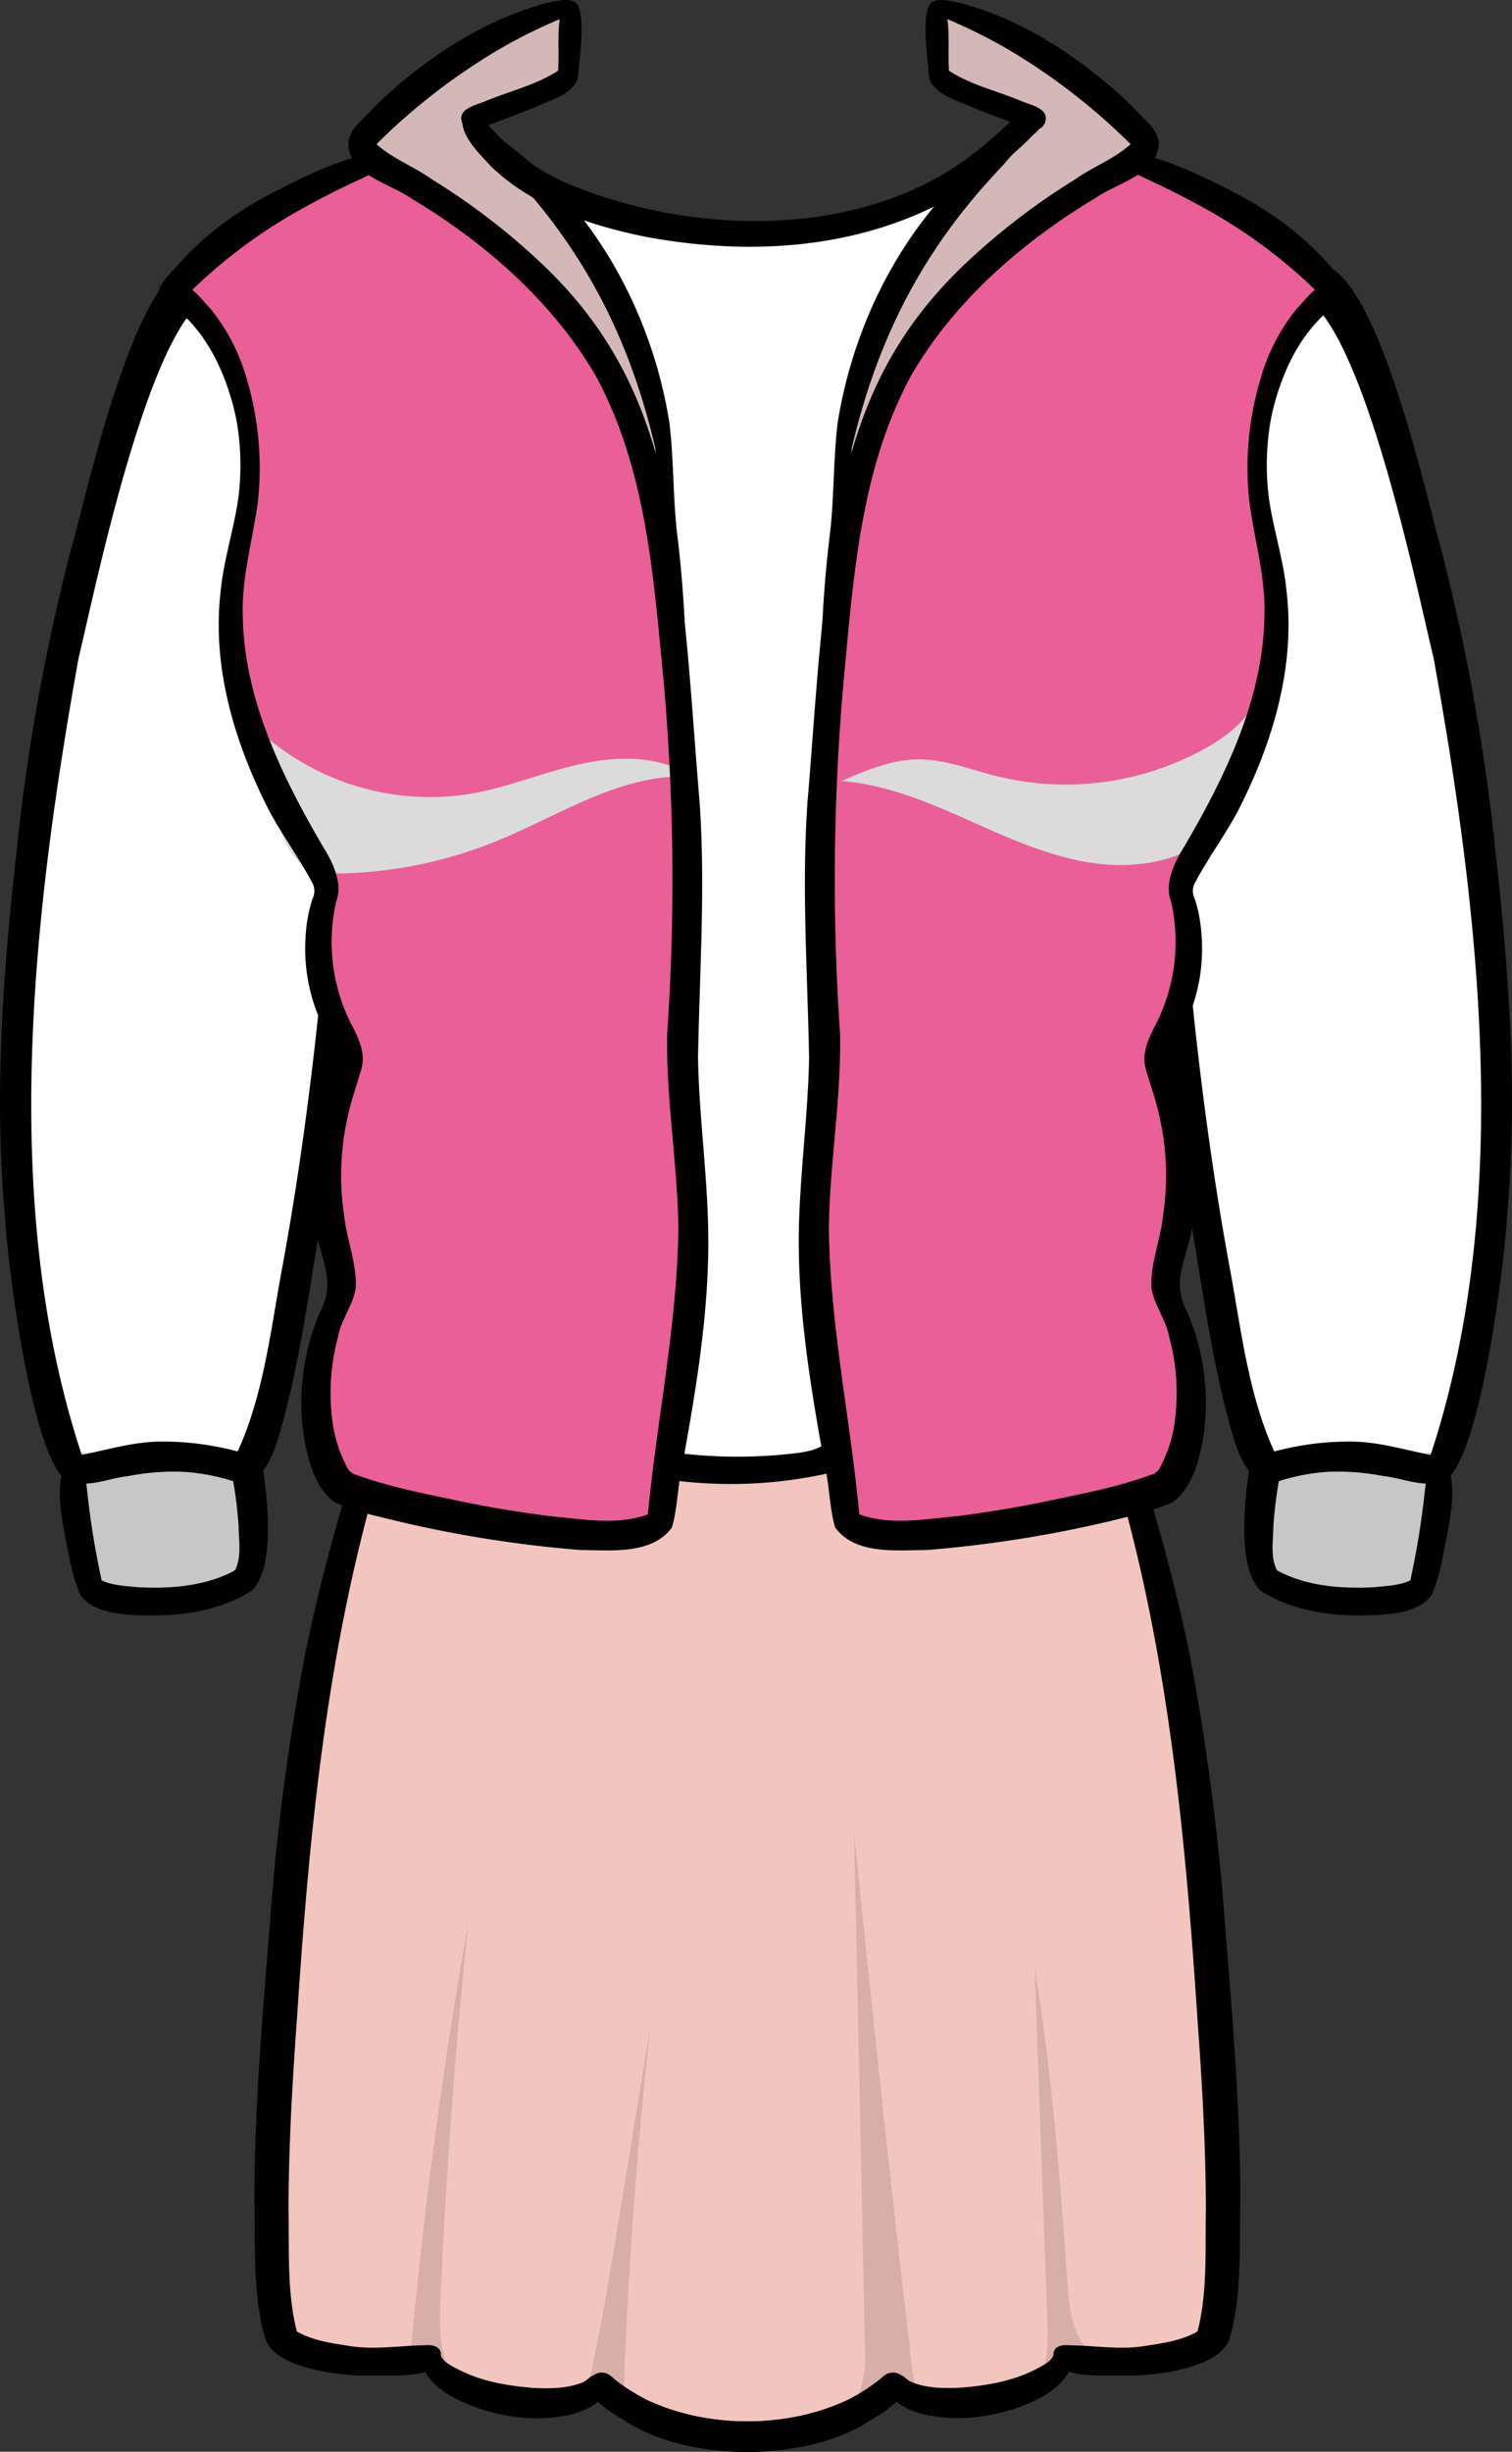 <svg xmlns="http://www.w3.org/2000/svg" viewBox="0 0 230.87 374.16"><rect x="0" y="0" width="230.87" height="374.16" fill="#333333" stroke="none"/><defs><style>.cls-1{isolation:isolate;}.cls-2{fill:#fff;}.cls-3{fill:#c7c7c7;}.cls-4{fill:#f2c5bf;}.cls-5{fill:#cca39d;opacity:0.68;}.cls-5,.cls-8{mix-blend-mode:multiply;}.cls-6{fill:#ea5f97;}.cls-7{fill:#d4b8b8;}.cls-8{fill:#dbdbdb;}</style></defs><g class="cls-1"><g id="Layer_2" data-name="Layer 2"><g id="Layer_132" data-name="Layer 132"><g id="Layer_72" data-name="Layer 72"><g id="Layer_126" data-name="Layer 126"><path class="cls-2" d="M10,220c-9.07-16.34-8.87-36.07-7.79-54.72,1.13-19.52,3-39,5.14-58.43A162.68,162.68,0,0,1,9.93,89.42a167.85,167.85,0,0,1,5.91-19.18l6.6-18.79c1.17-3.33,2.47-6.84,5.25-9C32.5,38.64,40,40.59,44.22,45s6,10.56,7.69,16.45c2.2,7.79,4.4,15.7,4.39,23.8,0,6.81-1.6,13.52-2.12,20.32-.67,8.67.42,17.39.15,26.08-.43,13.7-4.22,27-6.1,40.63-2.3,16.56-1.87,34-9.08,49.05A3,3,0,0,1,37.74,223a3.26,3.26,0,0,1-2.2-.26A34.94,34.94,0,0,0,19.8,221c-3.38.39-7.19,1.7-8.33,4.9C10.67,223.81,9.86,221.75,10,220Z"/><path class="cls-3" d="M13.34,236.68a25.83,25.83,0,0,1-1.66-15,56.89,56.89,0,0,0,12-.57,26.21,26.21,0,0,1,3.63-.42,21,21,0,0,1,7.42,1.76,6.84,6.84,0,0,1,2.7,1.51c1.06,1.11,1.24,2.78,1.29,4.31a51.25,51.25,0,0,1-1.45,14.07l-13.79,1.1c-3.07.25-6.45.4-8.87-1.5S11.54,235.89,13.34,236.68Z"/></g><path d="M9.62,225.47c-5-5.12-8.43-32.24-8.9-40.14C-.9,166.94.45,148.54,2.49,130.24A310.89,310.89,0,0,1,10.9,83.63C13,76.52,21.58,36.21,31,40.73c16.37-6,23.13,15.35,24.55,27.79,2.88,26.63,1.23,53.54-1.23,80.13-1,11.64-2.75,23.18-4.8,34.68s-3.39,23.13-6.53,34.4c-1,3.49-2.57,9.4-7.3,8.34a31.35,31.35,0,0,0-7.87-1.47,36.46,36.46,0,0,0-8.29.67C16.32,225.6,12.61,227.54,9.62,225.47Zm3-3.47c3.83-.77,7.59-1.91,11.54-2a44,44,0,0,1,12.13,1.51c3.9-8.56,5-18.17,6.67-27.35,4.41-23.63,6.79-47.91,8.38-71.82.93-18.72,3.56-51.56-4.34-68.17C44.46,48.92,39.55,42,32.88,45l.21-.07h0C23.35,46.26,14.42,90.5,12,100.42c-7,39.12-12.16,83.28.47,121.58Z"/><path d="M20.27,246.46c-2.83-.24-6.34-.59-8.06-3.15a30.61,30.61,0,0,1-1.56-5.26c-.7-4-2.77-11.37-.47-14.82a1.61,1.61,0,0,1,2.36.15c.64,1.06.5,2.41.71,3.6a126.67,126.67,0,0,0,2.27,14.19c1.57.81,4,.88,5.46,1.05,5,.27,10.41-.13,14.88-2.56,1.08-2,.59-4.59.57-6.8A64.43,64.43,0,0,0,35.21,224,2.43,2.43,0,0,1,40,223c.74,5.09,2.21,15.76-1.49,19.69C33.17,246.14,26.45,246.82,20.27,246.46Z"/></g><g id="Layer_72_copy" data-name="Layer 72 copy"><g id="Layer_126_copy" data-name="Layer 126 copy"><path class="cls-2" d="M220.92,220c9.07-16.34,8.87-36.07,7.79-54.72-1.13-19.52-3-39-5.14-58.43a162.68,162.68,0,0,0-2.63-17.44A169.82,169.82,0,0,0,215,70.24l-6.61-18.79c-1.17-3.33-2.47-6.84-5.24-9-4.81-3.78-12.3-1.83-16.54,2.58s-6,10.56-7.69,16.45c-2.19,7.79-4.4,15.7-4.39,23.8,0,6.81,1.6,13.52,2.12,20.32.67,8.67-.42,17.39-.15,26.08.43,13.7,4.23,27,6.1,40.63,2.3,16.56,1.87,34,9.08,49.05a3,3,0,0,0,1.41,1.67,3.26,3.26,0,0,0,2.2-.26A34.94,34.94,0,0,1,211.07,221c3.38.39,7.19,1.7,8.33,4.9C220.2,223.81,221,221.75,220.92,220Z"/><path class="cls-3" d="M217.53,236.68a25.83,25.83,0,0,0,1.66-15,56.89,56.89,0,0,1-11.95-.57,26.21,26.21,0,0,0-3.63-.42,21,21,0,0,0-7.42,1.76,6.84,6.84,0,0,0-2.7,1.51c-1.06,1.11-1.24,2.78-1.29,4.31a50.87,50.87,0,0,0,1.46,14.07l13.79,1.1c3.06.25,6.45.4,8.86-1.5S219.33,235.89,217.53,236.68Z"/></g><path d="M221.25,225.47c5-5.12,8.43-32.24,8.9-40.14,1.62-18.39.27-36.79-1.77-55.09A312.13,312.13,0,0,0,220,83.63c-2.06-7.11-10.69-47.42-20.15-42.9-16.37-6-23.13,15.35-24.55,27.79-2.88,26.63-1.23,53.54,1.23,80.13,1,11.64,2.75,23.18,4.8,34.68s3.39,23.13,6.53,34.4c1,3.49,2.57,9.4,7.3,8.34A31.35,31.35,0,0,1,203,224.6a36.42,36.42,0,0,1,8.29.67C214.55,225.6,218.26,227.54,221.25,225.47Zm-3-3.47c-3.84-.77-7.6-1.91-11.54-2a44,44,0,0,0-12.14,1.51c-3.9-8.56-5-18.17-6.67-27.35-4.41-23.63-6.79-47.91-8.38-71.82-.93-18.72-3.55-51.56,4.34-68.17C186.41,48.92,191.32,42,198,45l-.21-.07h0c9.75,1.38,18.68,45.62,21.12,55.54,7.05,39.12,12.17,83.28-.47,121.58Z"/><path d="M210.6,246.46c2.83-.24,6.34-.59,8.06-3.15a30.61,30.61,0,0,0,1.56-5.26c.7-4,2.77-11.37.48-14.82a1.62,1.62,0,0,0-2.37.15c-.64,1.06-.5,2.41-.71,3.6a126.67,126.67,0,0,1-2.27,14.19c-1.57.81-4,.88-5.46,1.05-5,.27-10.41-.13-14.88-2.56-1.08-2-.59-4.59-.57-6.8a64.43,64.43,0,0,1,1.22-8.86,2.43,2.43,0,0,0-4.75-1c-.74,5.09-2.21,15.76,1.49,19.69C197.7,246.14,204.42,246.82,210.6,246.46Z"/></g><g id="Layer_122" data-name="Layer 122"><g id="Layer_125" data-name="Layer 125"><path class="cls-4" d="M63.7,209.72c2.74-1.38,5.87.56,8.66,1.83,8,3.62,17.17,1.72,25.88,1,23.31-2,47.93,4.46,69.58-4.43,1.83,13,6.7,25.37,9.7,38.16,1.18,5,2.07,10.09,3,15.16,2.77,15.81,5.54,31.67,6.41,47.71.88,16.32-.22,32.69-2.24,48.91a74.34,74.34,0,0,1-23.83,1.86,2.7,2.7,0,0,1,1.37,2.23,32,32,0,0,1-25.78,2.77,59,59,0,0,1-12.22,5.48c-7,2.23-14.84,3.09-21.51,0-3.31-1.53-6.29-4-9.89-4.56-4.41-.69-8.72,1.6-13.18,1.93A15.55,15.55,0,0,1,65,359.6a26.57,26.57,0,0,1-21.72-3.79c-4.24-15.65-3-32.21-1.43-48.35,3-31.23,6.79-62.72,17.54-92.19A10.31,10.31,0,0,1,63.7,209.72Z"/><path class="cls-5" d="M62.62,360.06q3-33.45,8.87-66.55-3,28.92-4.27,58c-.2,4.53-.06,9.77,3.47,12.62C68.12,361.18,64.06,359.62,62.62,360.06Z"/><path class="cls-5" d="M89.39,366c2.26-9.77,3.87-19.68,5.49-29.58l4.43-27.19q-2.94,26.6-4,53.36c-.06,1.49-.08,3.11.79,4.32A4.16,4.16,0,0,0,89.39,366Z"/><path class="cls-5" d="M128.13,368.38a6.72,6.72,0,0,0,3.5-4.44,19.77,19.77,0,0,0,.45-5.8q-.83-39.19-1.66-78.39,4.13,41.06,8.88,82c.23,2,1.1,4.62,3.13,4.53C138.43,364.89,133.57,366.44,128.13,368.38Z"/><path class="cls-5" d="M157.31,364.76c2.69-2.47,2.76-6.62,2.63-10.28q-1-27-1.94-54c2.63,15.9,3.87,32,5,48.08.27,3.84.74,8.13,3.71,10.6C163.35,359.36,160.32,362,157.31,364.76Z"/></g><path d="M56,362.54c-4.16,0-13.91-1.08-15.47-5.56-2-6.65-1.51-14.4-1.69-21.07,0-13.91,1.19-27.78,2.31-41.63a358.44,358.44,0,0,1,5.58-42.55A281.88,281.88,0,0,1,55,221c1.08-3.26,2.16-6.56,3.52-9.72.39-.77.61-1.75,1.36-2.23,2.22-.59.64,3.88.58,5-1.11,5-2.56,9.94-3.78,14.93-7.1,25.85-9.59,52.6-11.35,79.27-.69,9.6-1.26,19.23-1.27,28.86.12,6.19-.28,12.67,1.27,18.69,2.44,1.4,5.24,1.78,8,2.21,3.81.63,7.65-.05,11.45-.1,1-.09,2.33,0,2.54,1.2C67.71,363.48,58.84,362.31,56,362.54Z"/><path d="M71.7,367a21,21,0,0,1-2-.91A11.93,11.93,0,0,1,66,363.45a9,9,0,0,1-1.38-2c-.4-.82-.63-2.11.13-2.81a1.44,1.44,0,0,1,1.68-.2,3,3,0,0,1,1,1.31l.21.28.34.35c.15.12.3.25.46.36a18.35,18.35,0,0,0,1.68.93,25.11,25.11,0,0,0,2.61,1.11l.15.05h0a30.78,30.78,0,0,0,3.13.85,44.21,44.21,0,0,0,5.51.74,32,32,0,0,0,3.53,0c.64-.06,1.29-.14,1.92-.26s1-.25,1.54-.41c.18-.07.37-.14.54-.22a2.69,2.69,0,0,0,.29-.16l.22-.16.31-.24h0l0,0h0a1.74,1.74,0,0,1,2.13-.3,1.72,1.72,0,0,1,.64,2.31,3.94,3.94,0,0,1-.86,1.17,8,8,0,0,1-1.52,1.12,13.14,13.14,0,0,1-4.61,1.49,23.58,23.58,0,0,1-3.84.31A28.21,28.21,0,0,1,71.7,367Z"/><path d="M103.76,372.94a29.15,29.15,0,0,1-7.38-2.9,20,20,0,0,1-3-2.14c-.53-.46-1.05-.94-1.56-1.42a10.86,10.86,0,0,1-1.43-1.68,2.15,2.15,0,0,1-.29-.79,1.48,1.48,0,0,1,1.83-1.62,4.53,4.53,0,0,1,1.51.95c.39.31.79.6,1.2.88a30.85,30.85,0,0,0,2.85,1.6,41.27,41.27,0,0,0,4.39,1.82l.15.05.06,0a39.48,39.48,0,0,0,4.36,1.16,39.91,39.91,0,0,0,5.1.63,45.11,45.11,0,0,0,5.24-.05,43.48,43.48,0,0,0,4.92-.66,38.56,38.56,0,0,0,4.25-1.14,33.63,33.63,0,0,0,3.41-1.36,30.22,30.22,0,0,0,3-1.73c.52-.35,1-.7,1.53-1.09s.75-.65,1.15-.94a2.12,2.12,0,0,1,3.41,1.67,2.24,2.24,0,0,1-.63,1.53,9.86,9.86,0,0,1-1,.91c-.41.33-.82.65-1.25,1a26.46,26.46,0,0,1-3.64,2.23,39.25,39.25,0,0,1-6,2.46,40.93,40.93,0,0,1-7.66,1.61,41.94,41.94,0,0,1-4.62.26A41,41,0,0,1,103.76,372.94Z"/><path d="M172.23,362.54c4.17,0,13.91-1.08,15.48-5.56,2-6.65,1.5-14.4,1.68-21.07,0-13.91-1.18-27.78-2.3-41.63a360.52,360.52,0,0,0-5.58-42.55A281.92,281.92,0,0,0,173.18,221c-1.07-3.26-2.15-6.56-3.51-9.72-.39-.77-.61-1.75-1.36-2.23-2.22-.59-.65,3.88-.58,5,1.1,5,2.55,9.94,3.77,14.93,7.11,25.85,9.6,52.6,11.35,79.27.7,9.6,1.26,19.23,1.28,28.86-.13,6.19.28,12.67-1.28,18.69-2.43,1.4-5.24,1.78-8,2.21-3.81.63-7.65-.05-11.46-.1-1-.09-2.33,0-2.54,1.2C160.51,363.48,169.38,362.31,172.23,362.54Z"/><path d="M168,206.64a.76.76,0,0,1,.82.28,2.09,2.09,0,0,1,.35.86c.71,2.87,1.13,5.83,2.11,8.61a2.59,2.59,0,0,1,.22,1,16.94,16.94,0,0,1-4.13-7.47A3.78,3.78,0,0,1,168,206.64Z"/><path d="M156.52,367a20.82,20.82,0,0,0,2-.91,12.09,12.09,0,0,0,3.63-2.68,9,9,0,0,0,1.38-2c.39-.82.62-2.11-.14-2.81a1.42,1.42,0,0,0-1.67-.2c-.51.28-.69.84-1,1.31l-.2.28-.34.35c-.15.12-.31.25-.47.36a17,17,0,0,1-1.67.93,25.11,25.11,0,0,1-2.61,1.11l-.16.05h0a31.31,31.31,0,0,1-3.12.85,44.72,44.72,0,0,1-5.51.74,32,32,0,0,1-3.53,0c-.65-.06-1.29-.14-1.93-.26a15.65,15.65,0,0,1-1.53-.41l-.55-.22-.29-.16-.21-.16-.32-.24h0l0,0h0a1.73,1.73,0,0,0-2.78,2,4.12,4.12,0,0,0,.86,1.17,8.34,8.34,0,0,0,1.53,1.12,13.14,13.14,0,0,0,4.61,1.49,23.49,23.49,0,0,0,3.84.31A28.3,28.3,0,0,0,156.52,367Z"/><path d="M124.46,372.94a29.3,29.3,0,0,0,7.38-2.9,20.52,20.52,0,0,0,3-2.14c.53-.46,1.05-.94,1.55-1.42a10.34,10.34,0,0,0,1.43-1.68,2.16,2.16,0,0,0,.3-.79,1.48,1.48,0,0,0-1.83-1.62,4.34,4.34,0,0,0-1.51.95c-.39.31-.79.6-1.2.88a30.85,30.85,0,0,1-2.85,1.6,43.07,43.07,0,0,1-4.39,1.82l-.16.05-.06,0a38.34,38.34,0,0,1-4.36,1.16,39.54,39.54,0,0,1-5.09.63,45.05,45.05,0,0,1-5.24-.05,43.66,43.66,0,0,1-4.93-.66,39.79,39.79,0,0,1-4.25-1.14,35.6,35.6,0,0,1-3.41-1.36,31.16,31.16,0,0,1-3-1.73c-.53-.35-1-.7-1.54-1.09s-.75-.65-1.14-.94a2.14,2.14,0,0,0-2.8.2,2.08,2.08,0,0,0-.61,1.47,2.2,2.2,0,0,0,.63,1.53,8.94,8.94,0,0,0,1,.91c.4.33.82.65,1.24,1a27.18,27.18,0,0,0,3.65,2.23,38.84,38.84,0,0,0,6,2.46,40.93,40.93,0,0,0,7.66,1.61,41.81,41.81,0,0,0,4.62.26A41,41,0,0,0,124.46,372.94Z"/><path d="M54.34,230a1.13,1.13,0,0,1-.84-1.33,84.58,84.58,0,0,1,5.92-19c2.47-5.6,10.15-1.52,14.64-1.27,6.62,1,13.29,1.69,20,2.09a325.42,325.42,0,0,0,71.51-4.27c1.61-.4,4.43,0,3.2,2.33A5.36,5.36,0,0,1,166.4,210a66.19,66.19,0,0,1-8.15,2.29c-18.37,3.88-37.34,4.1-56,3.79-13-.68-26.14-1-38.77-4.19-4,5-5.55,11.53-7.81,17.42A1.11,1.11,0,0,1,54.34,230Z"/><path d="M96.83,221.8a220.08,220.08,0,0,1-29.13-4.23c-1.38-.43-11.28-2.17-9.32-3.73,1.87-.29,3.92.68,5.76.93,4.83,1,9.67,1.89,14.55,2.63,27.72,4.2,56.45,4.23,83.71-2.7,1.44-.39,2.88-.75,4.23-1.25.81-.46,2.06-.85,2.5.27a1.2,1.2,0,0,1-.68,1.54c-4.23,1.33-8.54,2.39-12.89,3.31a204.43,204.43,0,0,1-58.88,3.22Z"/></g><g id="Layer_123_copy_2" data-name="Layer 123 copy 2"><g id="Layer_124_copy_2" data-name="Layer 124 copy 2"><path class="cls-6" d="M27.87,42.89A56.58,56.58,0,0,1,59.16,24,136.15,136.15,0,0,0,80.87,42a25.4,25.4,0,0,1,5.46,4.3,23.55,23.55,0,0,1,3.54,6.45l4.24,10.07c4,9.54,8.1,19.45,7.06,29.92a23.54,23.54,0,0,0-1.64-18.47A108.94,108.94,0,0,1,130,75.47c-.78-7.06,3.88-13.44,8.29-19,9.75-12.32,20.08-25.1,34.47-31.41a128.5,128.5,0,0,1,31.2,18,35.53,35.53,0,0,0-12,27.7c.33,8.9,4,17.5,3.7,26.4-.5,12.45-8.69,23-14.08,34.26a9.84,9.84,0,0,0-1.34,5.45,29.56,29.56,0,0,0,1.38,4.14c1.37,4.9-2.17,9.71-3.21,14.69-1.47,7,2.09,14,3,21.12a28.89,28.89,0,0,1-4.13,18.78c5.8,5.05,5.14,14.09,3.92,21.69-.57,3.6-1.4,7.6-4.39,9.69a13.77,13.77,0,0,1-5.81,1.87q-16.17,2.61-32.38,4.94a11.63,11.63,0,0,1-5.38-.09c-4.5-1.56-5.25-7.5-5.21-12.26a80.25,80.25,0,0,1-26.53,1.71,12,12,0,0,1,.88,7.95,73.86,73.86,0,0,1-48.87-5.36,10.6,10.6,0,0,1-3.57-2.42A9.61,9.61,0,0,1,48,218.39a27.83,27.83,0,0,1,1.65-14.75c.85-2.09,2-4.12,2.27-6.35.38-2.68-.43-5.37-1.13-8-2.57-9.62-3.36-21,3.25-28.45-7-6.2-8.27-17.89-2.75-25.45-10.77-7-14.21-21.09-15.25-33.89a61.5,61.5,0,0,1,.25-15.22c.66-3.94,1.93-7.76,2.47-11.71A32.47,32.47,0,0,0,26.08,44.67C26.88,43.89,27.69,43.12,27.87,42.89Z"/><path class="cls-7" d="M143.31,11.43a31.45,31.45,0,0,1,0-10.2c1.06-.47,2.29,0,3.34.55,10.75,5.2,22,10.85,28.57,20.84-7.14,3.38-13.12,8.73-18.93,14.08-6.35,5.85-12.65,11.84-17.76,18.8s-9,15-9.92,23.61c-.85,7.85.78,15.88-.76,23.61,0-2.73-1.94-5.16-4.3-6.54A20.7,20.7,0,0,0,115.71,94c-4.24-.56-8.65-.83-12.71.51-1.33-11.92-5.88-23.22-10.38-34.34-2.85-7-5.91-14.4-11.78-19.23C76.9,37.67,72,35.82,68,32.66c-3.77-3-6.89-7.14-11.52-8.38-.74-.2-1.64-.42-1.87-1.16s.27-1.33.72-1.87c4.2-4.95,8.54-9.89,13.87-13.6S81,1.53,87.45,2.22l-.36,7.23A3.29,3.29,0,0,1,86.76,11a3.31,3.31,0,0,1-1.31,1.08L72.67,19.24c3,.64,4.07,4.18,5.72,6.74a11.91,11.91,0,0,0,9.2,5.39c5.86,2.08,11.77,4.17,17.93,5,9.86,1.31,19.86-.7,29.39-3.53a50.34,50.34,0,0,0,12.68-5.24,20.94,20.94,0,0,0,8.81-10.24A24.15,24.15,0,0,1,143.31,11.43Z"/><path class="cls-2" d="M85.78,29.11c10.87,2.86,22,5.39,33.19,5.31s22.76-3,31.57-9.92c-3.3,4.68-7.82,8.39-11.12,13.07A49.2,49.2,0,0,0,133,51.83a111.37,111.37,0,0,0-4.76,30.65c-.09,6.28.35,12.59-.46,18.82-.5,3.81-1.47,7.54-2,11.35a94.07,94.07,0,0,0-.46,13.43c.09,6.7.19,13.4.59,19-1.07,25.7-2.12,51.61,2.07,77l-16,1.55c-3.36.33-6.94.62-10-.89,3-9.94,4.39-20.32,5.27-30.68.39-4.71.69-9.48-.19-14.12s-2.91-9-3.63-13.68c-.87-5.67.25-11.43.94-17.13,2.06-16.91.35-34-1.36-51L99.93,64.79a67.24,67.24,0,0,0-1.44-9.59c-1.31-5.25-3.87-10.09-6.4-14.86-2-3.82-4.15-7.75-7.51-10.46C85.21,29.85,85.85,29.82,85.78,29.11Z"/></g><g id="Layer_169_copy_2" data-name="Layer 169 copy 2"><path class="cls-8" d="M36,107.79a38.71,38.71,0,0,0,35.91,13.34c5.75-1,11.2-3.33,16.9-4.57s12.08-1.26,16.93,2c-10.51-.73-20,5.72-29.72,9.72a66.89,66.89,0,0,1-23.47,5c-2.32.06-4.83-.06-6.65-1.5a10.17,10.17,0,0,1-2.79-4.43C41.25,122.49,39.92,117.47,36,107.79Z"/><path class="cls-8" d="M192.39,103c.46,4.53-3.44,8.3-7.36,10.64a43.9,43.9,0,0,1-32.87,4.8c-4-1-7.86-2.58-11.95-2.55s-8,1.68-11.72,3.3c6.88.52,13.37,3.3,19.68,6.11s12.71,5.71,19.57,6.52,14.38-.82,19-5.9C193,119.26,192.52,109,192.39,103Z"/></g><path d="M88.58,236.54A184.45,184.45,0,0,1,58,231.48a40.26,40.26,0,0,1-6.9-2.22c-2.75-2-3.77-5.54-4.47-8.68a35,35,0,0,1,2.08-20c2.3-4.35,1-6.83-.14-11.19a37.38,37.38,0,0,1,.34-20.63c.52-2.48,1.9-4.61,2.74-6.95,0-1.45-1.08-2.65-1.67-3.92a27.09,27.09,0,0,1-3.29-15.33,22.58,22.58,0,0,1,1-5.34,2.73,2.73,0,0,0,.11-2.27c-2.24-4.3-5.26-8.17-7.37-12.56-4.91-10-8.07-21.15-6.72-32.31.48-4.88,2.12-9.65,2.73-14.48a39.71,39.71,0,0,0-4-22.53,26.44,26.44,0,0,0-3.92-5.24c-1-1-3.05-2.09-1.76-3.69,1.88-1.81,4.07,1.74,5.31,2.89a29.93,29.93,0,0,1,5.66,11,47.33,47.33,0,0,1,1.64,18.56c-.76,5.79-2.48,11.43-2.3,17.3.14,12.65,6,24.65,12.25,35.31,1.51,2.43,3.07,5.6,2,8.43a27.76,27.76,0,0,0,2.73,19.45c.9,1.84,1.74,3.89,1.14,6s-1.27,4-1.78,6a41,41,0,0,0-.86,16.43c.39,3.7,1.94,7.27,1.77,11-.37,2.65-2.25,4.86-2.7,7.49a32.49,32.49,0,0,0-.93,12.33,20.4,20.4,0,0,0,2.21,7.4,2.27,2.27,0,0,0,1.48,1.34c5.24,1.9,10.4,2.86,15.77,4,4.55.95,9.18,1.71,13.78,2.3,4.92.43,10.2,1.49,15-.27,1.38-14.6,4.5-29.08,4.65-43.79-.14-9.86-1.89-19.63-1.71-29.5a343.88,343.88,0,0,0-.55-54C99.77,88,98.71,71.69,91,57.42,84.39,46,74,37,62.91,30.35c-3.33-2.37-10-3.73-9.7-8.74A4.87,4.87,0,0,1,54.57,19c1.55-1.53,3-3.19,4.62-4.61,6.66-5.95,14.38-11,23-13.57a21.71,21.71,0,0,1,3-.7c.8-.13,2-.36,2.54.39.9,1.53-1.37,2-2.35,2.45a81.46,81.46,0,0,0-8.78,4.34A95,95,0,0,0,57.49,22C60,24.26,63.28,25.44,66,27.4A103.17,103.17,0,0,1,82.47,40c11.72,11,16.92,23,19.85,38.55,2.56,14.43,3.26,29.12,4.49,43.7.93,13,0,26.24-.23,39.23.19,10,1.75,19.86,1.56,29.85-.2,10.82-2,21.53-3.94,32.16-.72,3.12-.74,6.66-1.6,9.62C99.53,237.3,93.22,236.57,88.58,236.54Z"/><path d="M36.47,65.86c-1.21-6.74-3.75-13.65-9-18.28-.79-.77-2-.69-2.74-1.5-1.66-2,1.3-4.24,2.5-5.74A46.42,46.42,0,0,1,37.5,31.78c2-1.44,21.81-12.17,20.83-6.53-.63,1.07-2,1.39-3,1.95-3.49,1.58-6.93,3.35-10.26,5.24a78.57,78.57,0,0,0-16,12.08c2.69,2.86,4.31,7,6,10.52C35.27,55.84,39.34,68.71,36.47,65.86Z"/><path d="M70.58,18.79c-.84-2.22,2.06-2.71,3.54-3.35,3.69-1.54,7.72-2.45,11.09-4.65.21-2.93-.19-5.93.42-8.84A2.68,2.68,0,0,1,86.41.38c3.41-1.78,2.2,7.07,2.11,8.75-.27,1.18,0,2.45-.6,3.55-1.39,2.05-4.1,2.68-6.24,3.69-3,1.18-6,2.36-9,3.4A1.76,1.76,0,0,1,70.58,18.79Z"/><path d="M98.29,36.08c-8.43-1.75-17.08-4.65-23.38-10.75-1.66-1.84-5-4.95-4.17-7.59a1.44,1.44,0,0,1,1.76-.66c1.26.65,1.94,2.06,3,3A32.77,32.77,0,0,0,86.64,28c18.48,7.75,43.23,8.53,60.14-3.18a63.19,63.19,0,0,0,8.35-7.1c.58-.64,1.16-1.37,2.11-1.36a1.94,1.94,0,0,1,2,1.86c.06,1.33-1.2,2-2,2.89C141.36,36.87,119.54,40.11,98.29,36.08Z"/><path d="M102.27,109c-.42-13.55-.84-27.23-2.23-40.71-4-17-11.08-30.58-23.14-43.14-1-1.3-2.65-2.54-2.68-4.27.36-1,1.51-.31,2,.21,14.26,10,23.3,26.43,26,43.47.71,5.9.5,11.87,1.28,17.74A187.11,187.11,0,0,1,104.7,109,1.22,1.22,0,0,1,102.27,109Z"/><path d="M141.54,236.54a184.45,184.45,0,0,0,30.61-5.06,40.26,40.26,0,0,0,6.9-2.22c2.75-2,3.77-5.54,4.47-8.68a35,35,0,0,0-2.09-20c-2.29-4.35-1-6.83.15-11.19a37.48,37.48,0,0,0-.34-20.63c-.52-2.48-1.9-4.61-2.74-6.95,0-1.45,1.08-2.65,1.67-3.92a27,27,0,0,0,3.28-15.33,22.07,22.07,0,0,0-1-5.34,2.7,2.7,0,0,1-.11-2.27c2.24-4.3,5.26-8.17,7.37-12.56,4.91-10,8.07-21.15,6.72-32.31-.48-4.88-2.12-9.65-2.73-14.48a39.71,39.71,0,0,1,4-22.53,26.44,26.44,0,0,1,3.92-5.24c1-1,3-2.09,1.76-3.69-1.88-1.81-4.07,1.74-5.31,2.89a29.93,29.93,0,0,0-5.66,11,47.15,47.15,0,0,0-1.64,18.56c.76,5.79,2.48,11.43,2.3,17.3-.14,12.65-6,24.65-12.25,35.31-1.51,2.43-3.07,5.6-2,8.43a27.76,27.76,0,0,1-2.73,19.45c-.9,1.84-1.74,3.89-1.15,6s1.28,4,1.79,6a41,41,0,0,1,.86,16.43c-.39,3.7-1.94,7.27-1.77,11,.37,2.65,2.25,4.86,2.7,7.49a32.49,32.49,0,0,1,.93,12.33,20.4,20.4,0,0,1-2.21,7.4,2.27,2.27,0,0,1-1.48,1.34c-5.24,1.9-10.4,2.86-15.78,4-4.54.95-9.17,1.71-13.77,2.3-4.92.43-10.2,1.49-15-.27-1.38-14.6-4.5-29.08-4.65-43.79.14-9.86,1.89-19.63,1.71-29.5a343.88,343.88,0,0,1,.55-54c1.52-16,2.58-32.21,10.29-46.48,6.61-11.41,17-20.41,28.09-27.07,3.33-2.37,10-3.73,9.7-8.74A4.87,4.87,0,0,0,175.55,19c-1.55-1.53-3-3.19-4.62-4.61-6.66-5.95-14.38-11-23-13.57a22.06,22.06,0,0,0-3-.7c-.8-.13-2-.36-2.54.39-.9,1.53,1.37,2,2.35,2.45a81.46,81.46,0,0,1,8.78,4.34A95,95,0,0,1,172.63,22c-2.47,2.27-5.79,3.45-8.52,5.41A102.73,102.73,0,0,0,147.65,40c-11.72,11-16.92,23-19.85,38.55-2.56,14.43-3.26,29.12-4.49,43.7-.93,13,0,26.24.23,39.23-.19,10-1.75,19.86-1.56,29.85.2,10.82,2,21.53,3.93,32.16.73,3.12.75,6.66,1.61,9.62C130.59,237.3,136.9,236.57,141.54,236.54Z"/><path d="M193.65,65.86c1.21-6.74,3.75-13.65,9-18.28.79-.77,2-.69,2.74-1.5,1.66-2-1.3-4.24-2.5-5.74a46.65,46.65,0,0,0-10.23-8.56c-2-1.44-21.81-12.17-20.83-6.53.63,1.07,2,1.39,3,1.95,3.49,1.58,6.93,3.35,10.26,5.24a78.24,78.24,0,0,1,16,12.08c-2.68,2.86-4.3,7-6,10.52C194.85,55.84,190.78,68.71,193.65,65.86Z"/><path d="M159.54,18.79c.84-2.22-2.06-2.71-3.54-3.35-3.69-1.54-7.72-2.45-11.1-4.65-.2-2.93.2-5.93-.41-8.84a2.68,2.68,0,0,0-.78-1.57c-3.41-1.78-2.2,7.07-2.11,8.75.27,1.18,0,2.45.6,3.55,1.39,2.05,4.1,2.68,6.24,3.69,3,1.18,6,2.36,9,3.4A1.76,1.76,0,0,0,159.54,18.79Z"/><path d="M127.85,109c.42-13.55.84-27.23,2.23-40.71,4-17,11.08-30.58,23.14-43.14,1-1.3,2.65-2.54,2.68-4.27-.36-1-1.51-.31-2,.21-14.26,10-23.3,26.43-26,43.47-.71,5.9-.5,11.87-1.28,17.74A188.6,188.6,0,0,0,125.41,109,1.22,1.22,0,0,0,127.85,109Z"/><path d="M101.27,225.69a68.52,68.52,0,0,0,26.83-1.24,7.3,7.3,0,0,1-1.25-4.86c-1.38,1.57-3.62,2-5.69,2.22a74.69,74.69,0,0,1-18.54-.18A40.66,40.66,0,0,1,101.27,225.69Z"/></g></g></g></g></svg>
